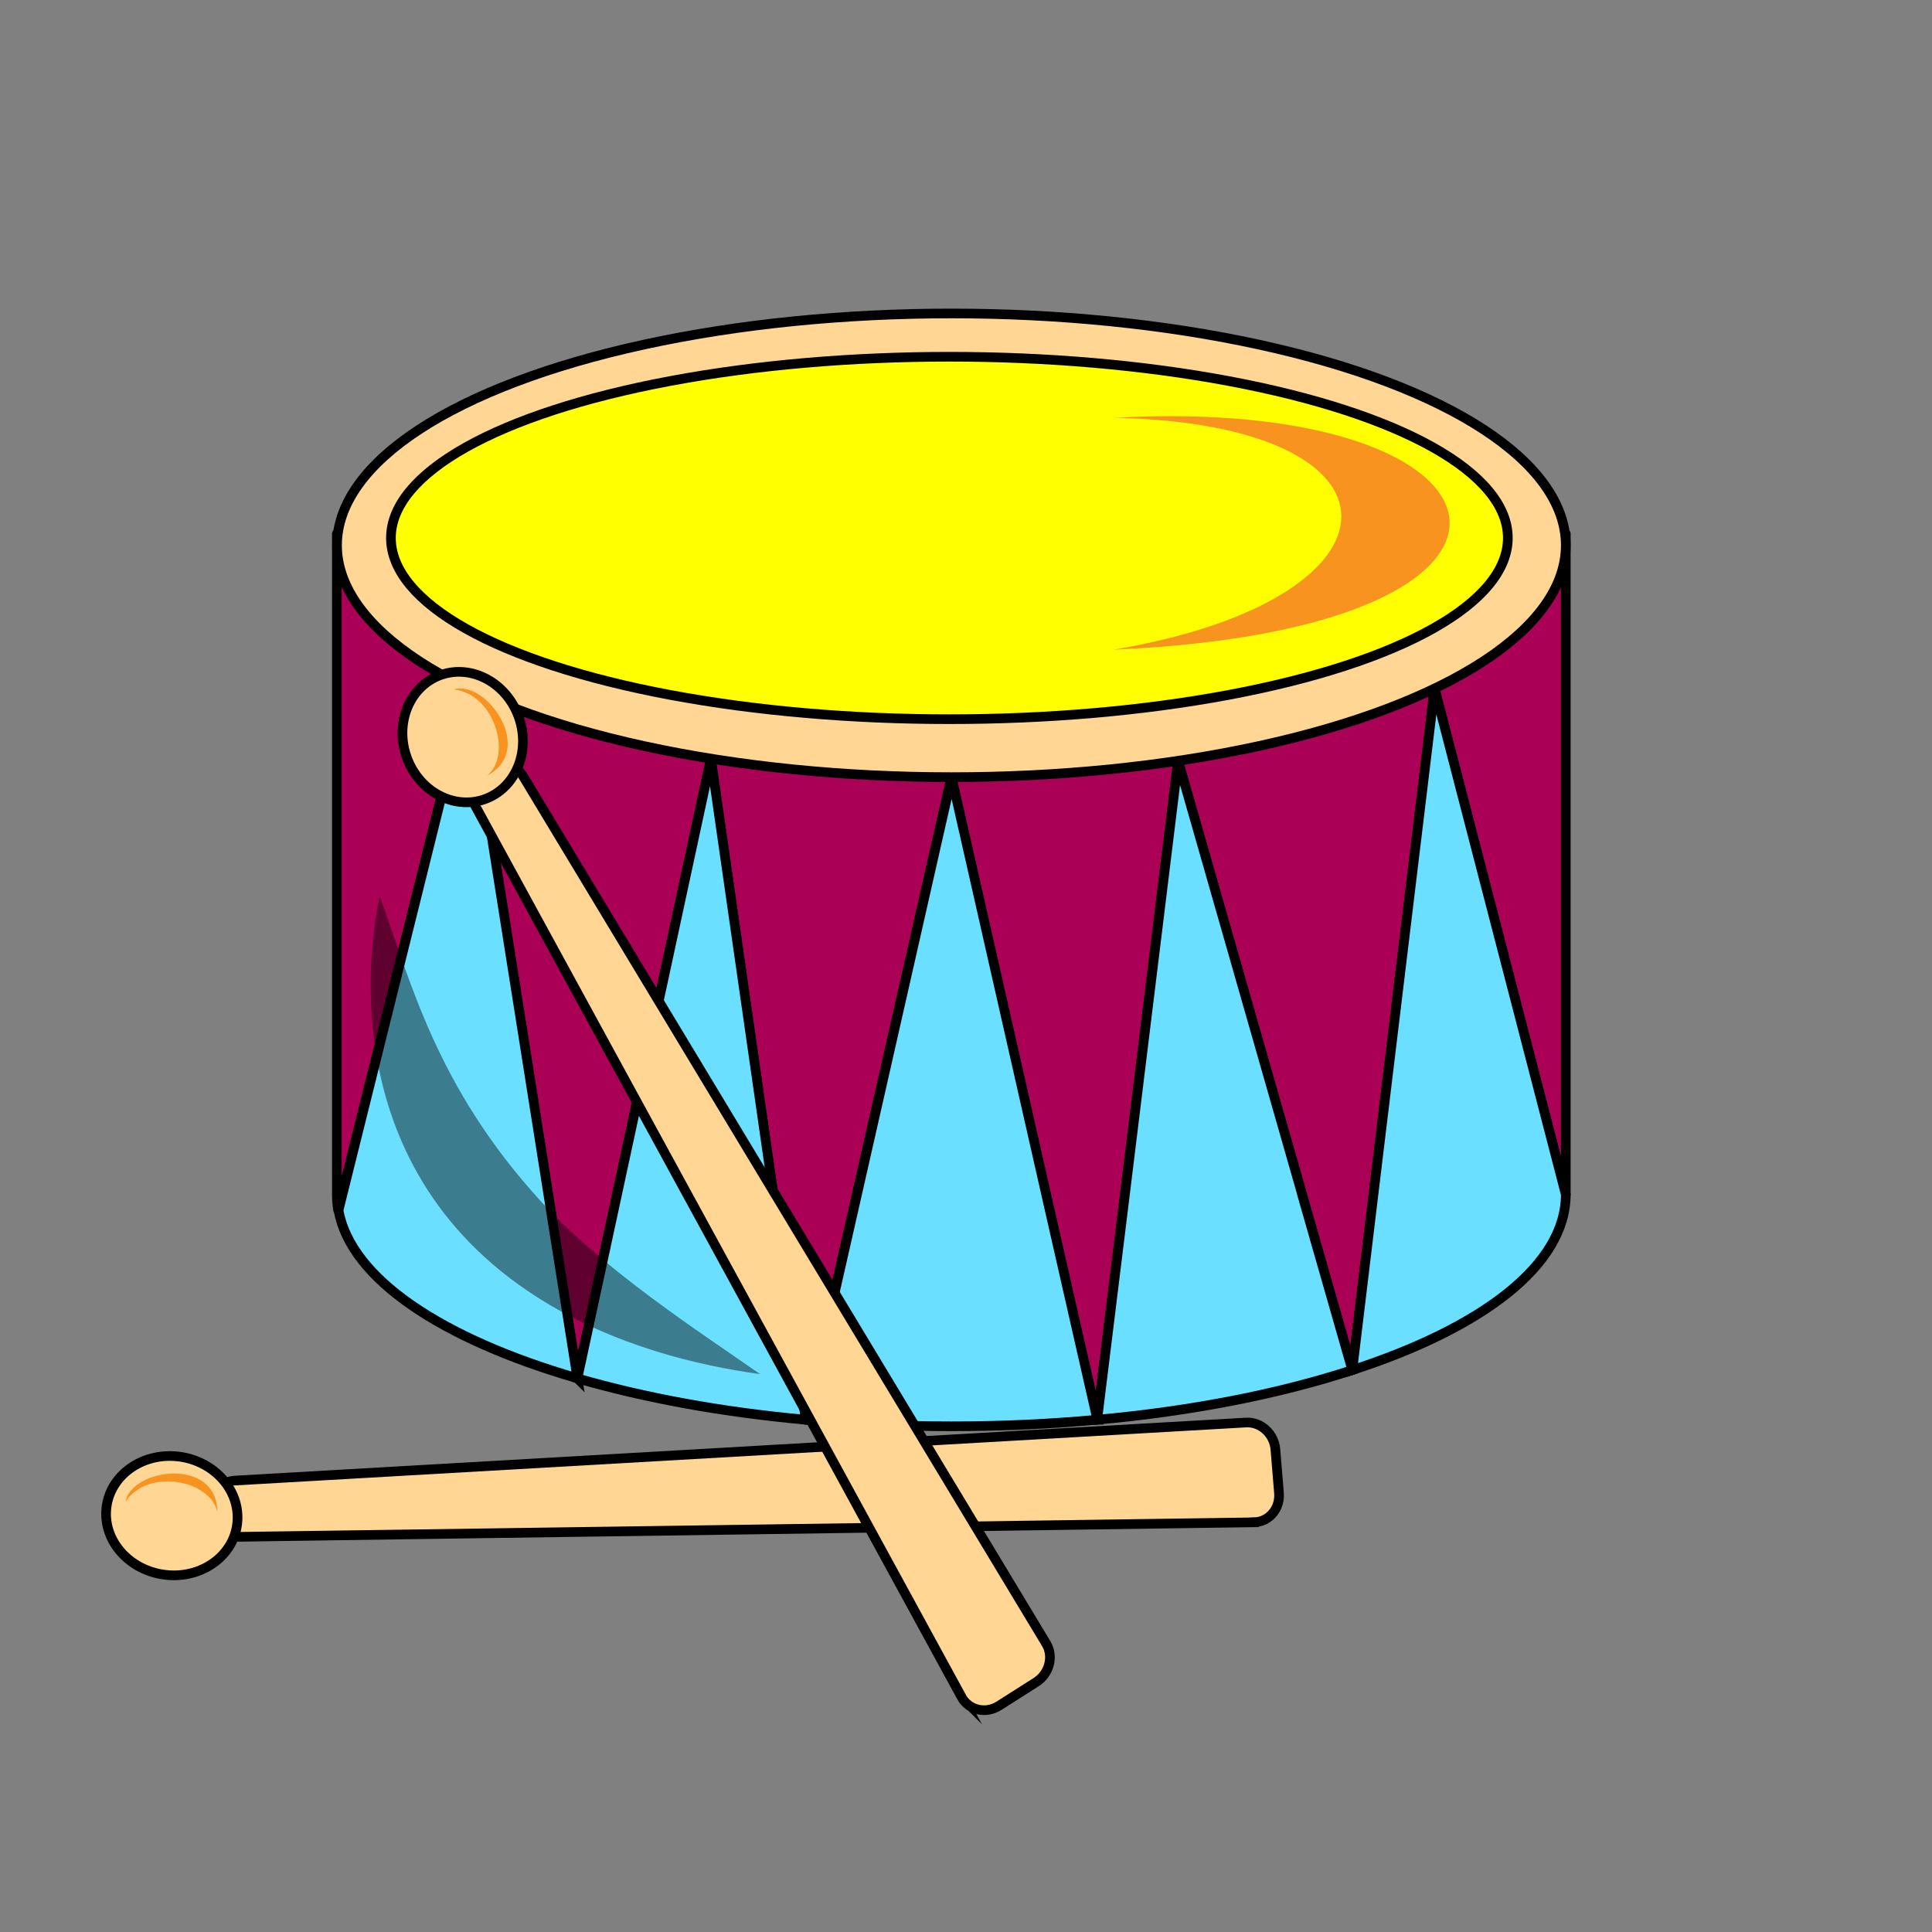 <?xml version="1.0" encoding="UTF-8"?>
<svg id="_Слой_1" data-name="Слой 1" xmlns="http://www.w3.org/2000/svg" viewBox="0 0 200 200">
  <rect x="0" y="0" width="200" height="200" fill="#808080" stroke="none"/>
  <defs>
    <style>
      .cls-1 {
        fill: #aa0056;
        stroke-linejoin: round;
      }

      .cls-1, .cls-2, .cls-3, .cls-4 {
        stroke: #000;
      }

      .cls-2 {
        fill: #ffd694;
      }

      .cls-2, .cls-3, .cls-4 {
        stroke-miterlimit: 10;
      }

      .cls-5 {
        opacity: .44;
      }

      .cls-6 {
        fill: #f7931e;
      }

      .cls-3 {
        fill: #ff0;
      }

      .cls-4 {
        fill: #6adfff;
      }
    </style>
  </defs>
  <path class="cls-1" d="m162.09,55.25v68.4l-13.58-52.38-6.36,52.63-2.16,17.93-5.1-17.83-12.94-45.24-5.58,45.48-2.8,22.73-5.14-22.62-9.95-43.9-10.01,44.15-5.08,22.37-3.19-22.26-6.62-46.16-10,46.38-3.83,17.76-2.8-17.68-8.5-53.74-13.44,54.01c-.1-.54-.14-1.08-.14-1.63V55.25h127.2Z"/>
  <path class="cls-4" d="m59.77,142.68c-14.05-4.07-23.46-10.31-24.73-17.39h0s13.44-54.02,13.44-54.02l8.5,53.74,2.8,17.68Z"/>
  <path class="cls-4" d="m83.41,146.97c-8.72-.79-16.74-2.28-23.64-4.28l3.83-17.76,10-46.38,6.62,46.16,3.19,22.26Z"/>
  <path class="cls-4" d="m113.58,146.97c-4.84.44-9.89.68-15.08.68s-10.25-.24-15.08-.68l5.08-22.37,10.01-44.15,9.95,43.9,5.14,22.62Z"/>
  <path class="cls-4" d="m134.89,124l5.1,17.83h0c-7.49,2.45-16.5,4.24-26.41,5.14l2.8-22.73,5.58-45.48,12.94,45.24Z"/>
  <path class="cls-4" d="m162.09,123.65c0,7.27-8.57,13.79-22.1,18.18l2.16-17.93,6.36-52.63,13.58,52.38Z"/>
  <ellipse class="cls-2" cx="98.49" cy="56.45" rx="63.6" ry="24"/>
  <g>
    <g>
      <path class="cls-2" d="m129.8,157.59l-105.04,1.5c-1.51.02-2.81-1.22-2.94-2.8h0c-.13-1.59.98-2.93,2.49-3.02l104.67-6.01c1.55-.09,2.92,1.17,3.05,2.79l.37,4.51c.13,1.63-1.04,3-2.6,3.02Z"/>
      <ellipse class="cls-2" cx="17.79" cy="156.91" rx="6.16" ry="6.82" transform="translate(-140.01 150.78) rotate(-81.31)"/>
    </g>
    <path class="cls-6" d="m22.5,156.53c-.68-3.3-7.14-4.61-9.51-1.08.65-3.46,9.49-4.65,9.51,1.08Z"/>
  </g>
  <ellipse class="cls-3" cx="98.28" cy="55.69" rx="57.81" ry="18.76"/>
  <g>
    <g>
      <path class="cls-2" d="m99.55,175.69l-50.32-92.21c-.72-1.32-.23-3.06,1.1-3.91h0c1.34-.86,3.05-.5,3.83.79l54.14,89.78c.8,1.33.33,3.13-1.05,4l-3.82,2.43c-1.38.88-3.14.48-3.89-.89Z"/>
      <ellipse class="cls-2" cx="47.9" cy="76.3" rx="6.16" ry="6.82" transform="translate(-22.34 19.89) rotate(-19.11)"/>
    </g>
    <path class="cls-6" d="m50.44,80.28c2.6-2.14.75-8.46-3.48-8.91,3.37-1.04,8.54,6.22,3.48,8.91Z"/>
  </g>
  <path class="cls-6" d="m115.29,43.25c31.57.61,31.27,18.73,0,24,49.42-2.15,43.2-26.4,0-24Z"/>
  <path class="cls-5" d="m39.31,92.76c-.72,3.3-5.49,27.61,16.29,41.52,7.94,5.07,16.8,7.1,23.09,7.97-6.28-4.37-16.31-10.86-22.8-18-10.69-11.75-13.34-22.52-16.58-31.49Z"/>
</svg>